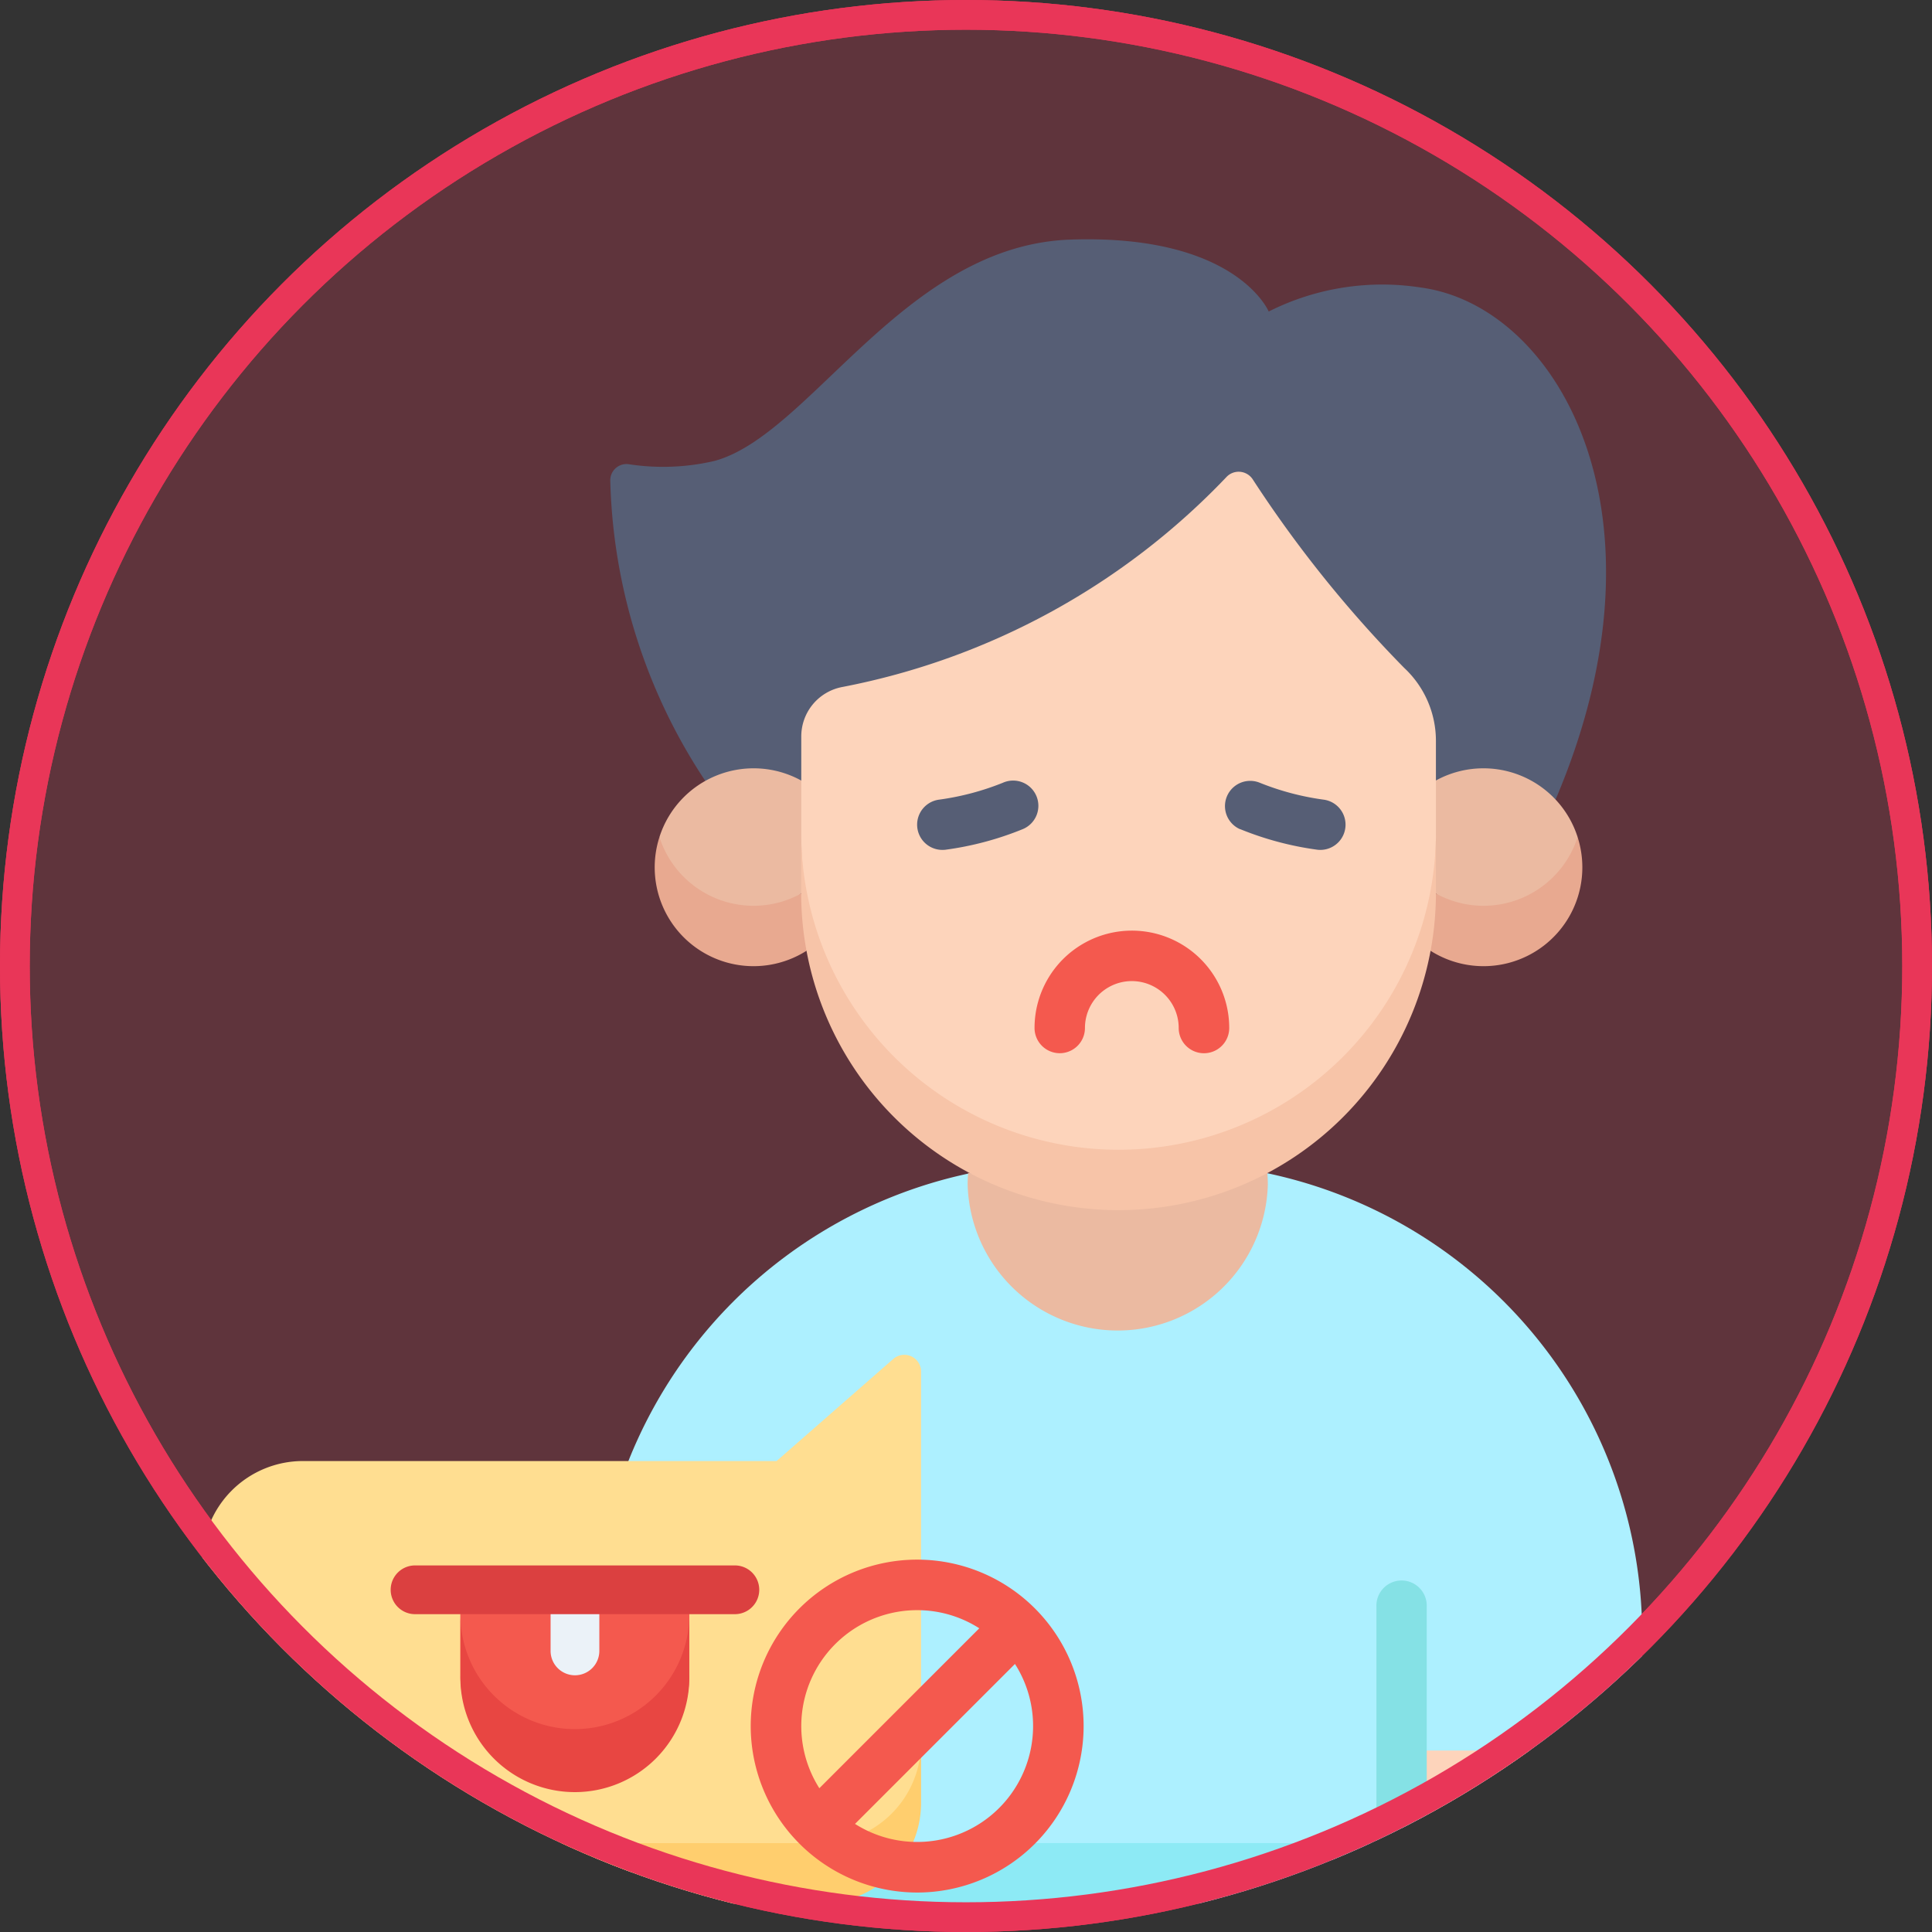 <svg xmlns="http://www.w3.org/2000/svg" xmlns:xlink="http://www.w3.org/1999/xlink" width="65" height="65" viewBox="0 0 65 65">
  <rect x="0" y="0" width="65" height="65" fill="#333333" stroke="none"/>
  <defs>
    <clipPath id="clip-path">
      <circle id="Ellipse_56" data-name="Ellipse 56" cx="32.5" cy="32.5" r="32.5" transform="translate(255 1489)" fill="#fff" stroke="#707070" stroke-width="1" opacity="0.73"/>
    </clipPath>
  </defs>
  <g id="Group_239" data-name="Group 239" transform="translate(-255 -1502)">
    <g id="Group_122" data-name="Group 122" transform="translate(0 13)">
      <g id="Ellipse_23" data-name="Ellipse 23" transform="translate(255 1489)" fill="rgba(233,54,88,0.24)" stroke="#e93658" stroke-width="1">
        <circle cx="32.5" cy="32.5" r="32.5" stroke="none"/>
        <circle cx="32.5" cy="32.5" r="32" fill="none"/>
      </g>
      <g id="Mask_Group_23" data-name="Mask Group 23" clip-path="url(#clip-path)">
        <g id="Group_116" data-name="Group 116" transform="translate(261.037 1497.052)">
          <g id="loss-of-sense-of-taste" transform="translate(0.767 0)">
            <g id="Group_112" data-name="Group 112" transform="translate(0 0)">
              <g id="Group_111" data-name="Group 111">
                <g id="Group_110" data-name="Group 110" transform="translate(13.209)">
                  <path id="Path_466" data-name="Path 466" d="M189.531,309.859l.984-3.119v-3.867A15.9,15.9,0,0,0,177.9,287.321a10.69,10.69,0,0,1-10,0,15.9,15.9,0,0,0-12.618,15.552v6.986l17.619.984Z" transform="translate(-155.278 -255.901)" fill="#adf0ff"/>
                  <path id="Path_467" data-name="Path 467" d="M163.226,18.225a19.1,19.1,0,0,1-3.2-10.11.545.545,0,0,1,.62-.549,7.615,7.615,0,0,0,2.884-.11C166.753,6.588,169.923.2,175.509.009s6.669,2.42,6.669,2.42a8.487,8.487,0,0,1,5.123-.807c4.593.621,8.627,7.617,4.527,17.229Z" transform="translate(-159.507 0)" fill="#565e75"/>
                  <path id="Path_468" data-name="Path 468" d="M175.157,165.109a3.236,3.236,0,0,0,3.167,3.294l1.6-1.4c0-.009,1.4-1.889,1.4-1.9l-1.4-1.9a3.326,3.326,0,0,0-4.767,1.9Z" transform="translate(-172.983 -144.996)" fill="#ebbaa1"/>
                  <path id="Path_469" data-name="Path 469" d="M177.031,186.229a3.326,3.326,0,0,1-3.167-2.31,3.325,3.325,0,0,0,4.946,3.825l.872-1.163-1.05-.765A3.306,3.306,0,0,1,177.031,186.229Z" transform="translate(-171.691 -163.807)" fill="#e8a990"/>
                  <path id="Path_470" data-name="Path 470" d="M407.434,165.109a3.236,3.236,0,0,1-3.167,3.294l-1.6-1.4c0-.009-1.4-1.889-1.4-1.9l1.4-1.9a3.326,3.326,0,0,1,4.767,1.9Z" transform="translate(-374.371 -144.996)" fill="#ebbaa1"/>
                  <path id="Path_471" data-name="Path 471" d="M407.084,186.229a3.327,3.327,0,0,0,3.167-2.31,3.325,3.325,0,0,1-4.946,3.825l-.872-1.163,1.05-.765A3.306,3.306,0,0,0,407.084,186.229Z" transform="translate(-377.187 -163.807)" fill="#e8a990"/>
                  <path id="Path_472" data-name="Path 472" d="M269.987,287.16c-.01.131-.017.264-.017.4a5.052,5.052,0,0,0,10.1,0c0-.134-.007-.266-.017-.4C280.056,287.16,269.977,287.291,269.987,287.16Z" transform="translate(-257.428 -255.758)" fill="#ebbaa1"/>
                  <path id="Path_473" data-name="Path 473" d="M229.425,95.3c5.9,0,10.678-4.143,10.678-11.662V80.57a3.354,3.354,0,0,0-1.068-2.468,40.727,40.727,0,0,1-5.1-6.35.565.565,0,0,0-.887-.063,24.146,24.146,0,0,1-12.931,7.059,1.691,1.691,0,0,0-1.366,1.661v3.227C218.747,90.731,223.528,95.3,229.425,95.3Z" transform="translate(-211.806 -63.684)" fill="#fdd4bb"/>
                  <path id="Path_474" data-name="Path 474" d="M229.424,193.13a10.678,10.678,0,0,1-10.678-10.678v2.032a10.678,10.678,0,0,0,21.356,0v-2.032A10.678,10.678,0,0,1,229.424,193.13Z" transform="translate(-211.805 -162.5)" fill="#f7c4a8"/>
                  <path id="Path_475" data-name="Path 475" d="M155.277,495.451h26.3l.847-1.016-.847-1.016h-26.3Z" transform="translate(-155.277 -439.462)" fill="#8deaf5"/>
                  <path id="Path_476" data-name="Path 476" d="M411.574,468.014V464.9h-8.1v3.119l4.048.984Z" transform="translate(-376.336 -414.057)" fill="#fdd4bb"/>
                  <path id="Path_477" data-name="Path 477" d="M411.574,493.419h-7.249l-.847,1.016.847,1.016h6.7a.547.547,0,0,0,.547-.547Z" transform="translate(-376.336 -439.462)" fill="#f7c4a8"/>
                  <path id="Path_478" data-name="Path 478" d="M397.429,421.692v-7.96a.847.847,0,1,0-1.693,0v7.96l.847,1.016Z" transform="translate(-369.441 -367.734)" fill="#85e1e5"/>
                  <path id="Path_479" data-name="Path 479" d="M395.736,493.419h1.693v2.032h-1.693Z" transform="translate(-369.441 -439.462)" fill="#6ed6d6"/>
                </g>
                <path id="Path_480" data-name="Path 480" d="M37.877,360.6H55.289c1.87,0,3.386-1.661,3.386-4.371V343.755a.564.564,0,0,0-.936-.425l-3.926,3.434H37.877a3.387,3.387,0,0,0-3.386,3.386v6.081C34.49,359.443,36.006,360.6,37.877,360.6Z" transform="translate(-34.49 -305.661)" fill="#ffde91"/>
                <path id="Path_481" data-name="Path 481" d="M55.289,465.838H37.876a3.386,3.386,0,0,1-3.386-3.386v2.032a3.387,3.387,0,0,0,3.386,3.387H55.289a3.387,3.387,0,0,0,3.386-3.387v-2.032a3.387,3.387,0,0,1-3.387,3.386Z" transform="translate(-34.49 -411.88)" fill="#ffce6e"/>
              </g>
            </g>
            <path id="Path_482" data-name="Path 482" d="M117.8,427.724c2.127,0,3.851-1.044,3.851-4.835v-.03h-7.7v.03C113.954,426.484,115.678,427.724,117.8,427.724Z" transform="translate(-105.264 -376.618)" fill="#f4594e"/>
            <g id="Group_114" data-name="Group 114" transform="translate(8.69 46.241)">
              <g id="Group_113" data-name="Group 113">
                <path id="Path_483" data-name="Path 483" d="M117.8,428.773a3.851,3.851,0,0,1-3.851-3.851V422.86h7.7v2.062A3.851,3.851,0,0,1,117.8,428.773Z" transform="translate(-113.953 -422.86)" fill="#f4594e"/>
              </g>
              <path id="Path_484" data-name="Path 484" d="M117.8,426.986a3.851,3.851,0,0,1-3.851-3.851v2.032a3.851,3.851,0,1,0,7.7,0v-2.032A3.851,3.851,0,0,1,117.8,426.986Z" transform="translate(-113.953 -423.105)" fill="#e84642"/>
            </g>
            <g id="Group_115" data-name="Group 115" transform="translate(18.454 18.214)">
              <path id="Path_485" data-name="Path 485" d="M291.39,216.812a.849.849,0,0,0,.849-.849,1.577,1.577,0,0,1,3.154,0,.849.849,0,0,0,1.7,0,3.275,3.275,0,0,0-6.55,0,.849.849,0,0,0,.849.849Z" transform="translate(-280.995 -207.644)" fill="#f4594e"/>
              <path id="Path_486" data-name="Path 486" d="M255.4,168.886a10.615,10.615,0,0,0,2.6-.694.849.849,0,1,0-.677-1.557,8.981,8.981,0,0,1-2.132.565.849.849,0,0,0,.1,1.692A.831.831,0,0,0,255.4,168.886Z" transform="translate(-248.845 -166.564)" fill="#565e75"/>
              <path id="Path_487" data-name="Path 487" d="M349.634,168.192a10.623,10.623,0,0,0,2.6.694.863.863,0,0,0,.1.006.849.849,0,0,0,.1-1.692,8.985,8.985,0,0,1-2.132-.565.849.849,0,0,0-.677,1.557Z" transform="translate(-333.171 -166.564)" fill="#565e75"/>
              <path id="Path_488" data-name="Path 488" d="M52.954,238.074a5.6,5.6,0,1,0-5.6-5.6A5.605,5.605,0,0,0,52.954,238.074Zm3.9-5.6a3.9,3.9,0,0,1-5.991,3.291l5.381-5.381A3.876,3.876,0,0,1,56.854,232.475Zm-3.9-3.9a3.876,3.876,0,0,1,2.09.61l-5.381,5.381a3.9,3.9,0,0,1,3.291-5.991Z" transform="translate(-47.355 -200.668)" fill="#f4594e"/>
            </g>
            <path id="Path_489" data-name="Path 489" d="M142.488,413.667a.82.82,0,0,1-.82-.82v-1.812a.82.82,0,0,1,1.64,0v1.812A.82.82,0,0,1,142.488,413.667Z" transform="translate(-129.948 -365.356)" fill="#ebf2f8"/>
            <path id="Path_490" data-name="Path 490" d="M104.048,409.623H93.288a.82.82,0,1,1,0-1.64h10.76a.82.82,0,1,1,0,1.64Z" transform="translate(-86.128 -363.368)" fill="#db4040"/>
          </g>
        </g>
      </g>
    </g>
    <g id="Group_238" data-name="Group 238" transform="translate(-1 551)">
      <g id="Ellipse_13" data-name="Ellipse 13" transform="translate(256 951)" fill="none" stroke="#e93658" stroke-width="1">
        <circle cx="32.5" cy="32.5" r="32.5" stroke="none"/>
        <circle cx="32.5" cy="32.5" r="32" fill="none"/>
      </g>
    </g>
  </g>
</svg>
